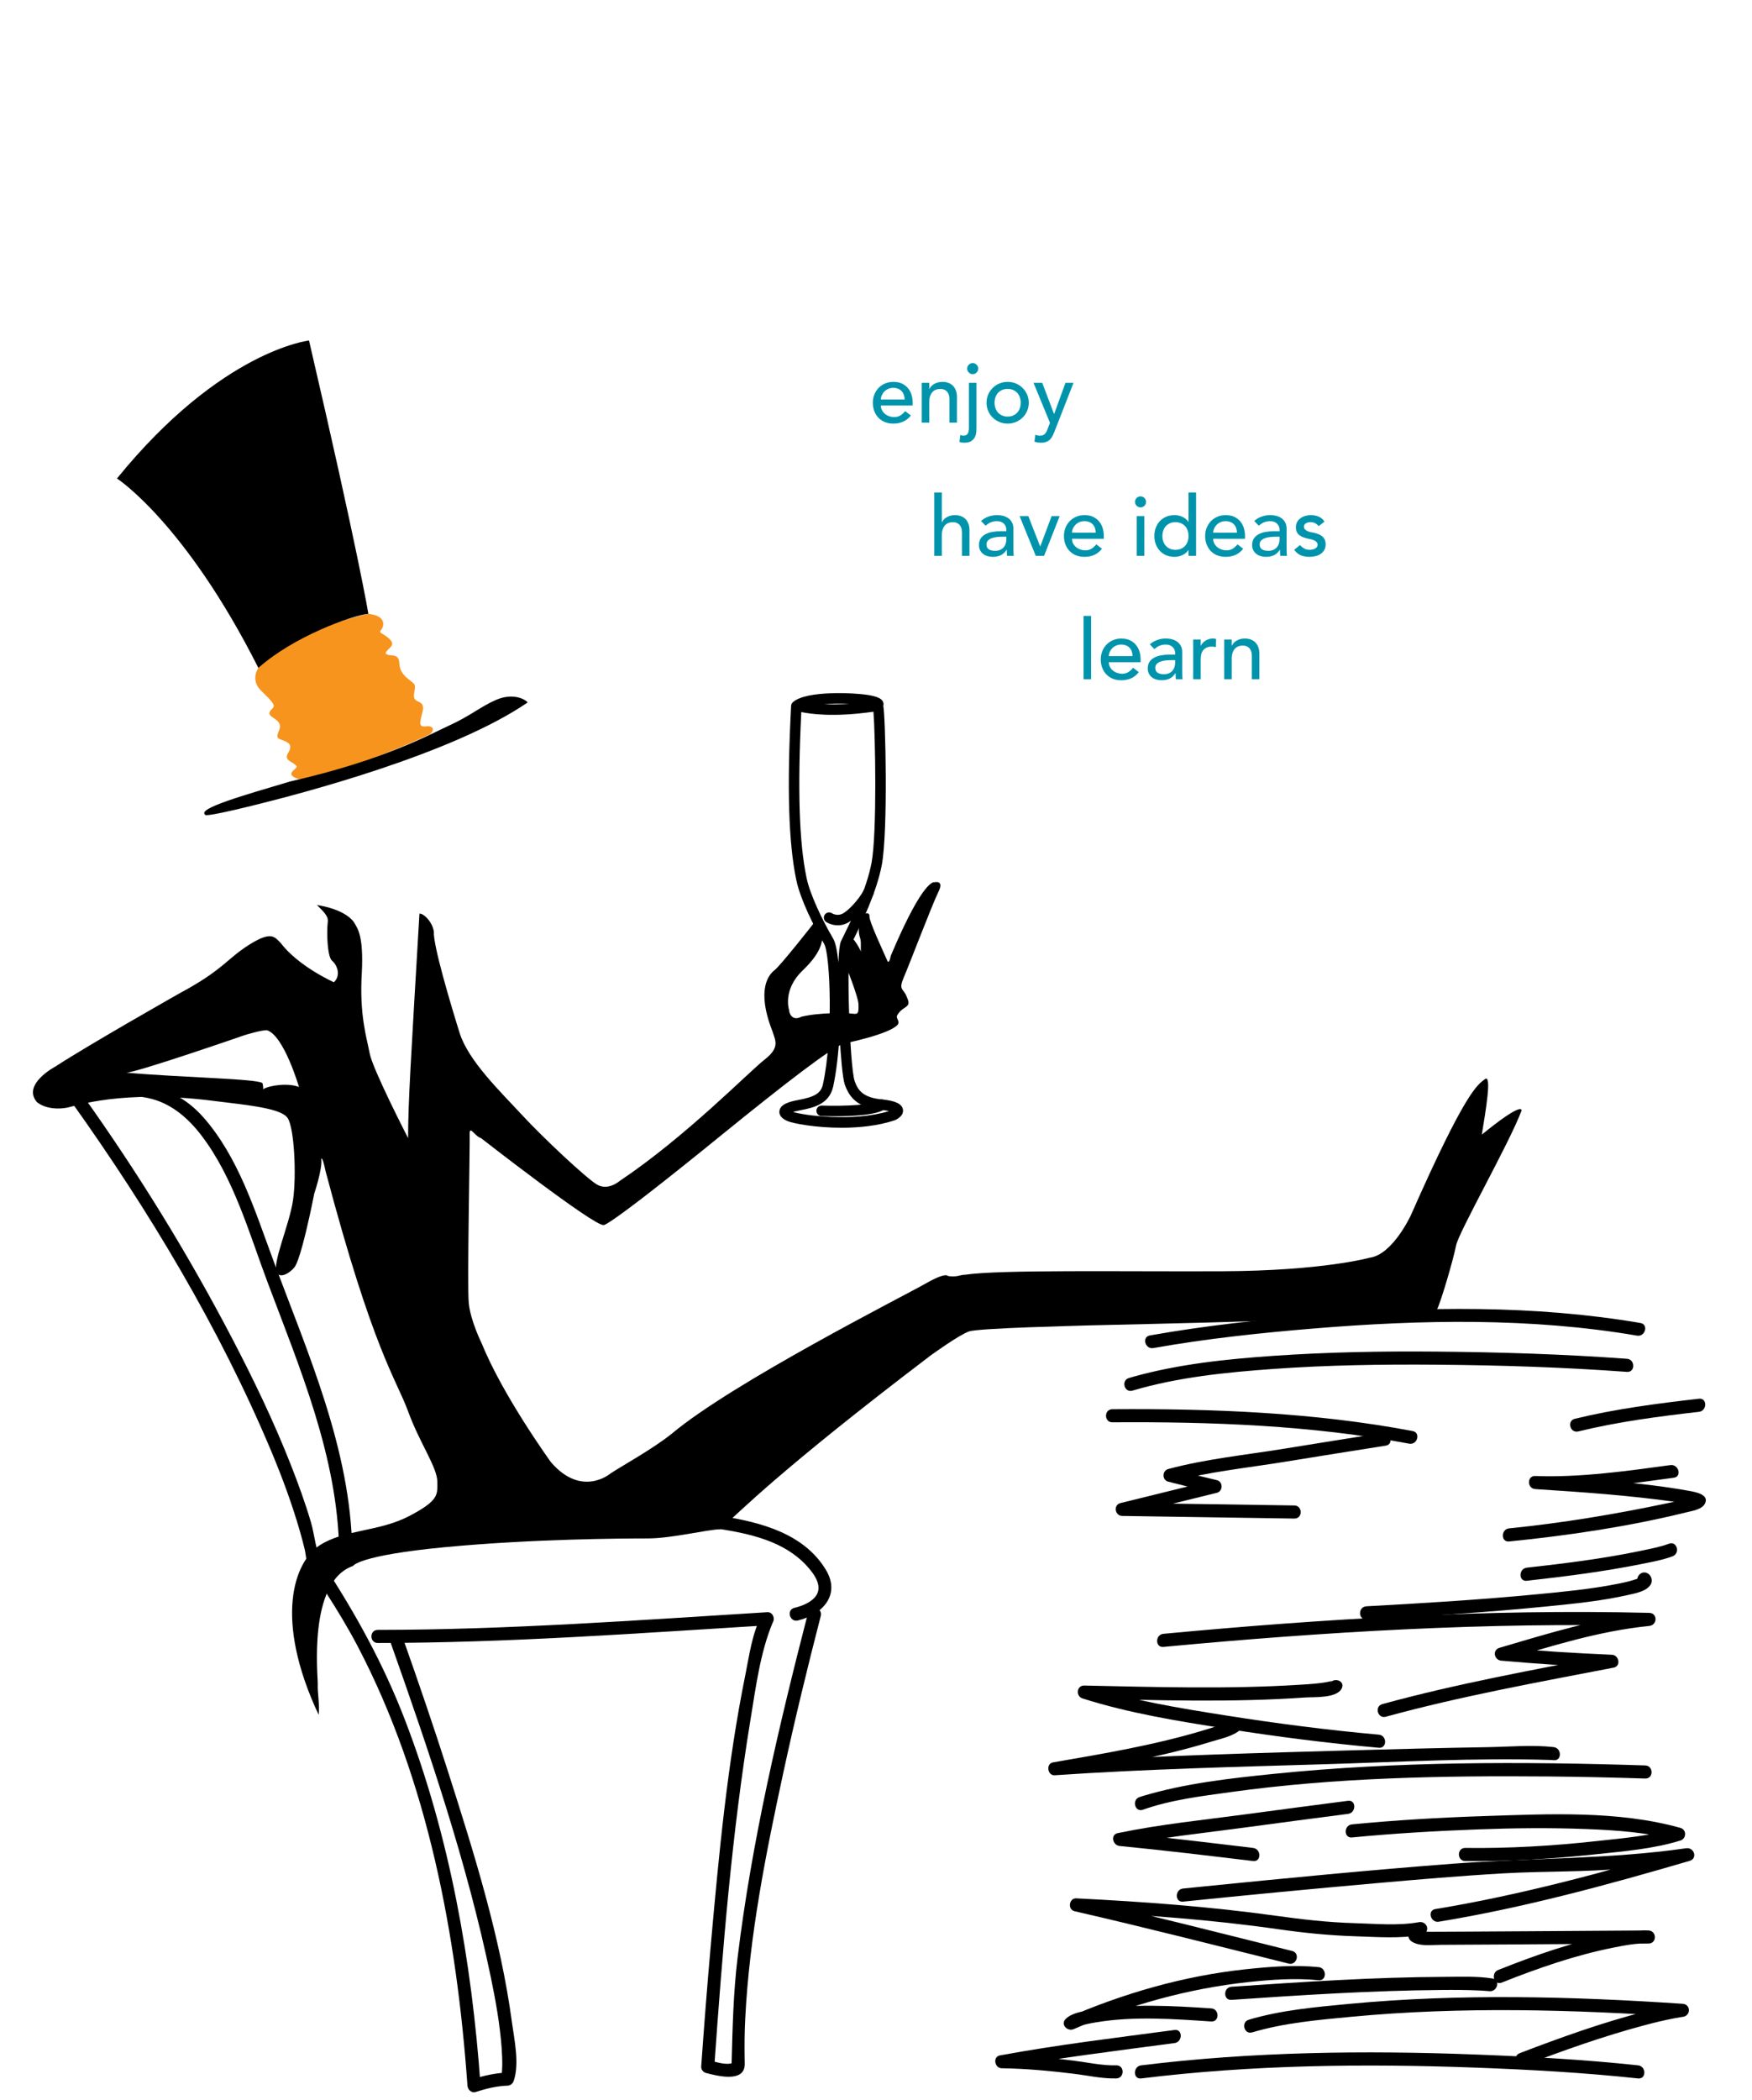 <?xml version="1.0" encoding="utf-8"?>
<!-- Generator: Adobe Illustrator 16.0.0, SVG Export Plug-In . SVG Version: 6.00 Build 0)  -->
<!DOCTYPE svg PUBLIC "-//W3C//DTD SVG 1.1//EN" "http://www.w3.org/Graphics/SVG/1.1/DTD/svg11.dtd">
<svg version="1.1" id="Ebene_1" xmlns="http://www.w3.org/2000/svg" xmlns:xlink="http://www.w3.org/1999/xlink" x="0px" y="0px"
	 width="669px" height="801.842px" viewBox="0 0 669 801.842" enable-background="new 0 0 669 801.842" xml:space="preserve">
<g id="Ebene_6">
	<path fill="#F7941E" d="M164.167,280.333C137,293,117.333,297.167,117.333,297.167s-2.833,0.667-4.038,0
		c-2.372-0.833-2.628-2-0.962-3.333s0.833-1.333,0-2.167s-4-1.5-2.333-4.167s0.667-3.833-1.5-4.667s-3.333-0.833-2-3.833
		s-0.833-4-2.667-5.333s-0.667-2.333,0.333-3.333s0.167-2.167-4.333-6.5S98.667,255,98.667,255s13.333-14.333,42-20.667
		c4.333,0.5,5.833,2.167,5.667,4.167s-1.667,2.333-1,3s6.167,3.167,3.833,5.5s-2.333,2.5-1,3s4.203-0.556,4.333,3.333
		c0.167,5,5.333,6.667,5.833,8.167s-0.833,3.833,0,5.333s4.088,0.736,3,5c-1.11,4.35-1.668,5.884,1.667,5.446
		C164.788,277.044,166.5,278.279,164.167,280.333z"/>
</g>
<g id="Ebene_7">
	<path d="M78.333,311c0,0-2,1.5,17.667-3.333s76.833-19.833,105.5-39.5c-1.5-1.667-6.167-3.5-12-1s-10,6.167-17.667,9.667
		s-25,13.333-61,21.5C93.5,303.5,75.167,308.667,78.333,311z"/>
	<path d="M140.667,234.333c0,0-3.833-23.333-22.667-104.333c0,0-33.5,3.667-73.333,52.667c0,0,26,16.833,54,72.333
		C111.833,243.167,134.167,235,140.667,234.333z"/>
	<path d="M565.833,433.167c1.334-8.333,4-23.333,1.167-21.167s-7.333,4.5-28.25,51.921c0,0-6.917,15.08-15.75,16.246
		c0,0-17.832,5.001-56.166,5.167s-85.168-0.667-98.334,1.333c-2,0-2.834,1-6.5,0.5c0,0-0.667-1.667-8.5,2.833
		s-73.833,37.833-97.167,57.5c-7.333,5.834-19.167,12.333-23.167,15c0,0-11,9.5-22.833-4.333c0,0-18.333-25.334-26.333-45.167
		c0,0-4.333-8.667-5-15.5s0.5-60,0.333-65c0.167-2.667,2,1.333,4.333,2c0,0,43.609,34.015,46.833,33.167c0,0,0.167,2.166,45.833-35
		c22.167-18,41.892-33.355,46.167-34.333c0,0,16.667-3.333,20.167-7c1.167-1.333-0.501-2.333-0.167-3.5c0,0,0.668-1.667,2.834-3
		s1.832-2.167,0.666-4.833s-3-2-0.833-7s10.832-27.833,13.166-32.5s-1.5-3.667-1.5-3.667s-4-2-16.666,28
		c-0.334,1.333-0.5,2.5-1.167,2.333c-1.833-4.167-7.167-15.5-7-17.333s-2.167-1.167-2.833-0.167s-2,5-0.667,8.667
		c0.479,2.024,0.002,3.924,0.305,5.044c-0.556-1.241-2.298-4.746-5.138-7.044c-1.333,0.333-3.833,4.167-2.167,8.5
		s6.333,15.833,6.333,18.833s0,3.666-2.333,3.333s-12.667-0.5-19.5,1.167c-3.5,1.833-4.667-1.333-4.667-2.5
		c0,0-2.667-7.667,5.167-15.167s7.667-11.833,7.5-14.833s-2.333-4.667-2.833-3.833s-13.333,17-15.333,18.5s-7.333,7-0.833,23.5
		c1,3.333,3,6-3,10.667s-30.167,29.5-55.333,46.333c0,0-4.5,4-8.833,1.333s-20.667-18-28.667-26.667S178.833,405,175.5,394.333
		s-10.167-33.5-9.833-38.667c-0.667-4.167-4.333-7.167-5.5-6.833c-3.333,56.667-4.333,72.167-4.333,85.667
		c0,0-13.5-26.167-14.667-32.333s-4-14.667-3-31c0.667-13.5-1.5-16.5-2.667-18.5c0,0-2.167-5.167-14.5-7.167
		c2.128,2.176,4.417,4.058,4.167,6.333c-0.5,4.556-0.167,13.5,1.667,15s3.5,5.5,0.667,8.167c0,0-13.5-6-20.333-15
		c-2.333-2.333-3.5-4.667-12,0.667s-10,9.667-26.5,18.5c0,0-34.167,19.333-47.5,28c0,0-13,6.834-7,13.667
		c3.5,2.667,8.5,2.667,11.667,2s20.833-6.834,54.667-2.667c15.167,1.833,26.833,3,29.333,6.667s3.452,21.667,2.059,31.333
		s-8.393,24.834-6.059,28c2,2.333,6.5-1.666,7-3c0,0,2.333-3.167,7.167-27.5c0,0,3.167-9.333,2.667-13.167
		c0,0,0.333-1.667,1.667,4.667c18.167,68.667,27,79.334,31.5,91.667s11.169,21.332,11.167,26.999c-0.002,4.836,0.667,7-10.833,13
		S131.5,583.834,122,590s-17.667,27.666-0.333,64.666c0.5-3.333-0.5-8.834-0.333-11.5s-4-39.333,13.5-45.333
		c0,0,1.833-4.001,35.167-7.167s68.167-3.333,77.333-3.333s22.333-3.334,27.667-3.5c7.333-6.5,22.667-22.5,80.333-66.333
		c0,0,10.833-7.871,14.667-9.186c3.834-1.315,41.833-2.148,46-2.314s130.999-2.501,132.666-5.917S555,480.667,556,475.5
		s20.333-39,25-51.5C581,424,581.999,420,565.833,433.167z M100.5,415.834c0-1.999-0.333-2.334-0.333-2.334
		c-1.667-1.667-31.833-2.167-52-4c3.5,0.167,45.333-14.333,45.333-14.333s6.553-2.026,8.5-1.833
		C108.5,395.5,114.167,415,114.167,415C110.167,413.333,102.833,414.333,100.5,415.834z"/>
</g>
<g id="Ebene_8">
	<g>
		<path d="M321.354,430.549c-9.941,0-18.462-1.626-20.631-2.54c-2.787-1.174-3.229-2.725-3.109-3.819
			c0.283-2.62,3.795-3.613,7.189-4.239c6.362-1.172,8.649-2.606,9.414-5.902c4.001-18.091,2.829-49.753,0.481-53.69
			c-3.946-6.666-9.095-17.047-10.632-24.385c-2.972-14.178-3.601-35.306-1.98-66.493c0.027-0.525,0.26-1.019,0.649-1.374
			c5.113-4.671,24.043-3.541,28.418-2.831c3.771,0.612,6.271,1.468,6.222,3.655c-0.005,0.212-0.033,0.408-0.083,0.589
			c0.824,4.059,1.853,47.849-0.578,60.686c-2.008,10.61-7.884,22.526-10.708,28.253c-0.542,1.1-0.982,1.991-1.273,2.625
			c-1.602,3.961-0.324,45.419,1.593,51.571c1.171,3.312,2.882,6.406,10.604,7.103c4.954,0.474,7.444,1.668,7.845,3.767
			c0.302,1.574-0.655,2.939-2.845,4.059c-0.091,0.046-0.185,0.085-0.28,0.117C335.222,429.829,327.972,430.549,321.354,430.549z
			 M302.841,424.523c4.388,1.354,22.822,3.867,36.626-0.328c-0.702-0.168-1.652-0.334-2.906-0.454
			c-9.586-0.863-12.407-5.232-14.028-9.826c-0.777-2.492-1.492-10.292-1.956-19.262c-0.399,7.389-1.2,14.604-2.455,20.277
			c-1.484,6.395-7.033,7.928-12.59,8.95C304.329,424.104,303.462,424.327,302.841,424.523z M305.972,271.843
			c-1.461,29.649-0.816,49.804,2.011,63.309c1.346,6.42,6.069,16.259,10.155,23.162c0.868,1.456,1.55,4.721,2.018,9.073
			c0.151-3.98,0.456-6.905,0.942-7.971c0.301-0.658,0.758-1.584,1.321-2.727c2.746-5.568,8.458-17.154,10.365-27.228
			c2.179-11.516,1.419-49.445,0.748-57.742c-0.29,0.042-0.563,0.073-0.807,0.101C318.165,273.845,309.366,272.573,305.972,271.843z
			 M314.699,268.83c2.643,0.116,5.861,0.109,9.667-0.153C321.284,268.553,317.831,268.59,314.699,268.83z"/>
	</g>
	<g>
		<path d="M319.92,353.262c-2.533,0-4.353-1.201-4.455-1.27c-0.916-0.617-1.158-1.86-0.54-2.776c0.614-0.91,1.847-1.154,2.759-0.551
			c0.104,0.065,1.75,1.072,3.676,0.324c2.313-0.901,6.787-5.766,8.545-9.296c0.492-0.988,1.693-1.391,2.682-0.899
			c0.988,0.493,1.393,1.693,0.898,2.682c-2.024,4.065-7.128,9.861-10.678,11.241C321.787,353.113,320.811,353.262,319.92,353.262z"
			/>
	</g>
	<g>
		<path d="M318.832,426.169c-2.154,0-3.984-0.047-5.15-0.086c-1.104-0.038-1.968-0.963-1.931-2.067
			c0.037-1.104,0.935-1.953,2.067-1.931c9.006,0.306,19.835-0.313,21.63-1.853c0.838-0.721,2.101-0.623,2.818,0.217
			c0.721,0.839,0.622,2.102-0.217,2.82C335.186,425.725,325.468,426.169,318.832,426.169z"/>
	</g>
</g>
<g id="Sessel">
	<g>
		<path d="M134.5,592c-0.608-38.706-16.894-75.151-30.103-110.735c-6.959-18.747-13.311-39.512-26.808-54.771
			c-12.862-14.542-31.324-15.271-48.753-9.404c-1.409,0.474-2.484,2.284-1.494,3.672c29.576,41.458,56.417,86.106,76.174,133.123
			c4.266,10.152,8.082,20.51,11.117,31.101c0.644,2.245,1.224,4.509,1.776,6.777c0.417,1.72,0.452,4.524,1.433,5.999
			c2.232,3.354,4.411,6.745,6.581,10.142c4.318,6.757,8.478,13.571,12.197,20.681c26.817,51.223,37.815,110.541,41.88,167.668
			c0.11,1.542,1.525,2.946,3.165,2.411c3.906-1.276,7.97-2.263,12.085-2.411c1.172-0.043,2.035-0.743,2.411-1.835
			c2.264-6.573,0.211-15.75-0.669-22.294c-4.389-32.633-14.493-64.701-24.471-95.954c-5.414-16.957-11.176-33.802-17.11-50.582
			c-1.067-3.019-5.899-1.718-4.821,1.33c14.797,41.828,29.253,84.289,38.299,127.806c1.857,8.937,3.479,17.973,4.16,27.082
			c0.175,2.342,0.271,4.691,0.226,7.039c-0.016,0.721-0.051,1.439-0.104,2.157c-0.073,0.958-0.103,1.03-0.099,1
			c-0.057,0.361-0.111,0.739-0.231,1.086c0.805-0.611,1.607-1.224,2.411-1.835c-4.562,0.166-9.082,1.174-13.415,2.589
			c1.055,0.804,2.11,1.607,3.165,2.411c-3.375-47.449-11.722-95-28.834-139.533c-8.203-21.349-18.909-40.764-31.412-59.818
			c-2.721-4.147-3.06-10.746-4.475-15.569c-2.212-7.54-4.909-14.937-7.785-22.244c-6.488-16.489-14.202-32.489-22.397-48.188
			c-16.769-32.123-35.895-63.157-56.938-92.654c-0.498,1.224-0.996,2.447-1.494,3.672c9.053-3.047,18.579-4.854,27.977-2.325
			c7.793,2.099,14.05,7.689,18.833,13.982c12.285,16.156,18.108,37.106,25.147,55.852C114.46,522.271,128.938,556.248,129.5,592
			C129.551,595.221,134.551,595.227,134.5,592L134.5,592z"/>
	</g>
	<g>
		<path d="M144.25,627.25c49.57-0.018,99.311-3.702,148.75-6.75c-0.72-1.254-1.439-2.508-2.159-3.762
			c-3.63,6.648-4.746,15.365-6.222,22.636c-6.866,33.813-10.106,68.458-13.165,102.779c-1.392,15.603-2.597,31.222-3.705,46.847
			c-0.077,1.084,0.817,2.15,1.835,2.411c3.622,0.927,13.104,3.536,14.602-1.833c0.272-0.979,0.182-2.108,0.163-3.11
			c-0.092-5.209-0.051-10.403,0.207-15.607c1.575-31.785,7.912-63.412,14.625-94.437c4.313-19.936,9.142-39.759,14.23-59.509
			c0.805-3.125-4.017-4.45-4.821-1.33c-11.181,43.39-21.548,87.326-26.949,131.867c-1.65,13.621-1.922,27.021-2.285,40.679
			c-0.025,1.008-0.095-0.352,0.425-0.554c-2.456,0.96-6.402-0.357-8.864-0.988c0.612,0.804,1.224,1.607,1.835,2.411
			c3.147-44.396,6.665-88.997,13.897-132.949c1.983-12.056,3.656-25.175,8.392-36.567c-0.398,0.958-0.024,0.044,0.12-0.222
			c0.854-1.567-0.191-3.883-2.159-3.762c-49.438,3.048-99.18,6.732-148.75,6.75C141.026,622.251,141.025,627.251,144.25,627.25
			L144.25,627.25z"/>
	</g>
	<g>
		<path d="M304.665,618.661c9.421-2.258,16.409-9.812,10.728-19.285c-8.291-13.827-24.823-18.223-39.728-20.537
			c-3.153-0.489-4.508,4.328-1.329,4.822c12.037,1.869,24.96,4.699,33.572,13.979c3.173,3.418,6.95,8.57,2.843,12.602
			c-1.906,1.87-4.853,2.982-7.416,3.598C300.201,614.591,301.53,619.412,304.665,618.661L304.665,618.661z"/>
	</g>
</g>
<g id="Ebene_4">
	<g>
		<path d="M440.415,514.661c20.276-3.604,40.866-5.791,61.377-7.481c40.873-3.369,82.737-4.186,123.293,2.731
			c3.153,0.537,4.503-4.28,1.33-4.822c-40.612-6.926-82.324-6.25-123.267-3.019c-21.404,1.688-42.909,4.013-64.063,7.769
			C435.914,510.402,437.263,515.221,440.415,514.661L440.415,514.661z"/>
	</g>
	<g>
		<path d="M621.25,518.75c-24.232-1.773-48.577-2.53-72.868-2.745c-20.729-0.183-41.479,0.19-62.165,1.625
			c-17.897,1.242-36.083,3.128-53.415,7.96c-0.573,0.162-1.146,0.328-1.717,0.499c-3.085,0.911-1.771,5.737,1.33,4.822
			c17.42-5.144,35.749-6.986,53.802-8.281c20.681-1.48,41.44-1.786,62.165-1.625c24.289,0.188,48.638,0.972,72.868,2.745
			C624.469,523.985,624.445,518.982,621.25,518.75L621.25,518.75z"/>
	</g>
	<g>
		<path d="M424.75,543c37.657-0.259,76.289,1.143,113.335,8.161c3.151,0.597,4.495-4.222,1.33-4.822
			c-37.499-7.104-76.55-8.601-114.665-8.339C421.527,538.021,421.523,543.021,424.75,543L424.75,543z"/>
	</g>
	<g>
		<path d="M527.835,547.089c-12.504,1.962-25.002,3.963-37.495,5.994c-14.632,2.38-29.914,3.902-44.255,7.756
			c-2.369,0.638-2.409,4.206,0,4.822c5.737,1.467,11.486,2.891,17.25,4.25c0-1.607,0-3.215,0-4.822
			c-11.833,2.917-23.666,5.834-35.5,8.75c-2.788,0.688-2.12,4.869,0.665,4.911c21.917,0.333,43.833,0.667,65.75,1
			c3.227,0.049,3.221-4.951,0-5c-21.917-0.333-43.833-0.667-65.75-1c0.222,1.637,0.443,3.273,0.665,4.911
			c11.833-2.917,23.666-5.834,35.5-8.75c2.376-0.586,2.406-4.254,0-4.822c-5.765-1.358-11.513-2.782-17.25-4.25
			c0,1.607,0,3.215,0,4.822c14.008-3.765,28.929-5.259,43.22-7.588c12.837-2.093,25.683-4.146,38.53-6.162
			C532.343,551.412,530.988,546.595,527.835,547.089L527.835,547.089z"/>
	</g>
	<g>
		<path d="M648.75,534c-15.86,1.808-31.895,3.878-47.415,7.665c-3.131,0.765-1.803,5.586,1.33,4.822
			c15.089-3.685,30.665-5.73,46.085-7.487C651.915,538.64,651.95,533.635,648.75,534L648.75,534z"/>
	</g>
	<g>
		<path d="M637.835,559.339c-15.772,2.153-34.709,4.84-51.585,4.161c-3.239-0.13-3.191,4.796,0,5
			c17.865,1.143,35.82,2.391,53.556,4.896c2.128,0.301,4.257,0.639,6.354,1.112c2.682,0.609,1.623-3.571,0.383-3.102
			c-3.137,1.194-6.56,1.793-9.831,2.481c-19.86,4.193-40.254,7.586-60.46,9.608c-3.177,0.317-3.208,5.321,0,5
			c22.527-2.256,45.674-5.685,67.658-11.115c2.081-0.515,5.788-1.053,7-3.123c2.21-3.771-3.895-4.711-6.1-5.107
			c-19.217-3.468-39.108-4.409-58.561-5.652c0,1.667,0,3.333,0,5c17.562,0.707,35.539-1.968,52.915-4.339
			C642.348,563.727,640.987,558.909,637.835,559.339L637.835,559.339z"/>
	</g>
	<g>
		<path d="M637.335,589.339c-3.521,1.304-7.332,2-10.992,2.767c-14.293,2.985-28.844,4.776-43.343,6.396
			c-3.167,0.354-3.202,5.356,0,5c14.689-1.64,29.4-3.494,43.898-6.416c3.914-0.788,8.005-1.531,11.767-2.923
			C641.661,593.052,640.366,588.218,637.335,589.339L637.335,589.339z"/>
	</g>
	<g>
		<path d="M626.488,604.908c-0.61-0.294-0.907-2.161-0.42-2.612c0.549-0.507-0.016-0.003-0.45,0.222
			c-0.653,0.334-0.261,0.157-1.356,0.525c-2.242,0.754-4.581,1.233-6.896,1.688c-10.101,1.983-20.409,2.97-30.644,3.949
			c-21.609,2.072-43.298,3.388-64.973,4.569c-3.206,0.175-3.225,5.176,0,5c23.062-1.26,46.135-2.675,69.12-4.976
			c10.312-1.032,20.778-2.062,30.901-4.371c2.724-0.622,6.865-1.318,8.513-3.912c0.935-1.477,0.302-3.645-1.272-4.399
			C626.121,599.199,623.584,603.511,626.488,604.908L626.488,604.908z"/>
	</g>
	<g>
		<path d="M444.25,628.75c61.502-5.777,123.727-9.498,185.5-8c0-1.667,0-3.333,0-5c-19.752,1.979-38.229,7.771-57.165,13.339
			c-2.831,0.833-2.069,4.664,0.665,4.911c14.059,1.271,28.163,2.139,42.266,2.75c-0.222-1.637-0.441-3.273-0.664-4.911
			c-29.064,5.609-58.455,10.915-87.017,18.75c-3.104,0.854-1.785,5.677,1.33,4.822c28.562-7.836,57.949-13.142,87.016-18.75
			c2.882-0.558,2.039-4.794-0.665-4.911c-14.103-0.611-28.207-1.479-42.266-2.75c0.222,1.637,0.443,3.273,0.665,4.911
			c18.488-5.438,36.546-11.229,55.835-13.161c3.152-0.314,3.281-4.921,0-5c-61.773-1.498-123.998,2.223-185.5,8
			C441.068,624.049,441.039,629.052,444.25,628.75L444.25,628.75z"/>
	</g>
	<g>
		<path d="M507.589,643.085c0.711-1.75,2.029-1.531-0.329-1.034c-3.365,0.71-7.096,0.903-10.881,1.145
			c-27.37,1.728-54.989,0.878-82.379,0.307c-2.902-0.061-3.297,4.071-0.665,4.911c17.769,5.665,36.458,8.659,54.837,11.554
			c19.35,3.048,38.816,5.548,58.328,7.285c3.213,0.286,3.186-4.717,0-5c-19.57-1.743-39.077-4.284-58.483-7.341
			c-17.885-2.816-36.063-5.81-53.352-11.32c-0.222,1.64-0.443,3.274-0.665,4.911c28.062,0.585,56.404,1.527,84.439-0.443
			c3.224-0.228,12.323,0.414,13.972-3.642C513.624,641.426,508.785,640.139,507.589,643.085L507.589,643.085z"/>
	</g>
	<g>
		<path d="M470.452,656.482c0.562-0.599-0.719,0.412-1.443,0.764c-2.623,1.273-5.804,2.242-8.771,3.146
			c-18.93,5.768-38.692,9.089-58.151,12.447c-2.781,0.48-2.131,5.104,0.665,4.911c34.376-2.336,68.883-3.195,103.316-4.219
			c28.389-0.844,57.033-2.482,85.438-1.635c0.581,0.018,1.165,0.036,1.743,0.104c3.201,0.362,3.166-4.643,0-5
			c-8.2-0.93-16.878-0.112-25.102,0.021c-17.152,0.281-34.306,0.723-51.452,1.201c-35.934,1.008-71.897,2.021-107.784,4.135
			c-2.055,0.121-4.108,0.253-6.162,0.393c0.222,1.637,0.443,3.273,0.665,4.911c19.854-3.429,40.009-6.834,59.298-12.8
			c3.368-1.042,8.697-2.108,11.274-4.844C476.196,657.674,472.667,654.131,470.452,656.482L470.452,656.482z"/>
	</g>
	<g>
		<path d="M436.415,690.911c10.634-3.787,22.452-5.195,33.552-6.738c40.012-5.562,80.762-6.298,121.09-5.958
			c12.396,0.104,24.785,0.391,37.174,0.785c3.227,0.104,3.217-4.896,0-5c-47.242-1.507-94.793-1.578-141.867,3.223
			c-16.615,1.694-33.767,3.6-49.835,8.407c-0.482,0.146-0.968,0.29-1.441,0.459C432.07,687.163,433.369,691.995,436.415,690.911
			L436.415,690.911z"/>
	</g>
	<g>
		<path d="M514.75,687.5c-12.909,1.662-25.812,3.37-38.711,5.107c-16.362,2.203-33.029,3.852-49.204,7.229
			c-2.954,0.618-1.959,4.654,0.665,4.911c17.023,1.663,34.016,3.718,51,5.75c3.197,0.383,3.16-4.622,0-5
			c-16.984-2.032-33.977-4.087-51-5.75c0.222,1.637,0.443,3.271,0.665,4.911c15.475-3.234,31.412-4.825,47.065-6.943
			c13.168-1.78,26.341-3.521,39.52-5.218C517.902,692.094,517.941,687.089,514.75,687.5L514.75,687.5z"/>
	</g>
	<g>
		<path d="M516.25,701.5c16.008-1.551,32.094-2.485,48.162-3.083c13.744-0.511,27.512-0.665,41.257-0.131
			c11.586,0.45,23.454,1.229,34.666,4.375c0-1.607,0-3.215,0-4.822c-9.959,3.104-20.869,3.972-31.179,5.099
			c-16.478,1.803-33.081,2.768-49.656,2.562c-3.227-0.039-3.222,4.961,0,5c16.586,0.203,33.167-0.814,49.656-2.562
			c10.731-1.138,22.146-2.049,32.509-5.274c2.336-0.729,2.434-4.14,0-4.822c-23.812-6.68-50.438-5.301-74.884-4.505
			c-16.857,0.55-33.741,1.54-50.531,3.166C513.07,696.808,513.041,701.811,516.25,701.5L516.25,701.5z"/>
	</g>
	<g>
		<path d="M451.75,726c24.51-2.513,49.038-4.857,73.58-7.027c16.221-1.434,32.454-2.83,48.712-3.764
			c15.616-0.896,31.173-0.435,46.783-1.895c8.131-0.763,16.256-1.704,24.34-2.87c-0.443-1.607-0.887-3.216-1.33-4.822
			c-31.433,9.202-63.409,17.899-95.75,23.217c-3.176,0.522-1.823,5.34,1.33,4.822c32.34-5.316,64.315-14.015,95.75-23.217
			c3.179-0.934,1.774-5.271-1.33-4.822c-29.634,4.276-59.396,3.643-89.173,5.911c-31.695,2.415-63.345,5.493-94.973,8.664
			c-2.646,0.266-5.293,0.531-7.939,0.803C448.575,721.325,448.543,726.329,451.75,726L451.75,726z"/>
	</g>
	<g>
		<path d="M493.415,744.839c-27.218-6.776-54.411-13.729-81.75-20c-0.222,1.638-0.443,3.274-0.665,4.911
			c25.622,1.276,51.419,3.105,76.827,6.742c9.832,1.406,19.534,2.41,29.479,2.725c8.399,0.266,17.534,0.979,25.859-0.556
			c-0.812-1.396-1.622-2.786-2.433-4.179c-1.59,1.705-4.787,4.994-1.375,6.933c3.062,1.737,7.298,1.089,10.737,1.075
			c9.433-0.036,18.861-0.101,28.292-0.157c17.037-0.104,34.074-0.217,51.111-0.333c3.243-0.021,3.199-4.827,0-5
			c-4.506-0.244-9.221,0.703-13.619,1.51c-15.035,2.759-29.631,7.955-43.796,13.579c-2.959,1.176-1.67,6.013,1.33,4.822
			c13.938-5.534,28.207-10.507,42.947-13.418c4.23-0.836,8.789-1.729,13.138-1.493c0-1.667,0-3.333,0-5
			c-13.877,0.095-27.753,0.186-41.63,0.273c-9.729,0.062-19.457,0.12-29.187,0.176c-3.186,0.017-6.369,0.033-9.557,0.045
			c-0.834,0.003-1.669,0.006-2.504,0.006c-1.034,0.006-2.066-0.024-3.098-0.09c-1.716-0.628-1.968,0.081-0.756,2.126
			c0.461-0.535,1.014-1,1.494-1.521c1.786-1.918-0.009-4.625-2.433-4.179c-7.842,1.446-16.617,0.598-24.529,0.378
			c-10.167-0.283-20.067-1.425-30.119-2.824c-25.217-3.511-50.771-5.376-76.187-6.643c-2.821-0.143-3.407,4.281-0.665,4.911
			c27.34,6.269,54.533,13.223,81.75,20C495.215,750.439,496.542,745.618,493.415,744.839L493.415,744.839z"/>
	</g>
	<g>
		<path d="M569.915,755.339c-5.943-0.938-12.196-0.649-18.179-0.624c-27.185,0.118-54.381,1.928-81.486,3.785
			c-3.198,0.219-3.22,5.221,0,5c26.661-1.827,53.391-3.544,80.123-3.776c4.914-0.043,9.835-0.027,14.744,0.205
			c1.054,0.05,2.105,0.115,3.156,0.211c0.551,0.052,1.222,0.165,0.312,0.021C571.738,760.659,573.093,755.842,569.915,755.339
			L569.915,755.339z"/>
	</g>
	<g>
		<path d="M503.5,751c-9.279-0.92-18.862-0.151-28.091,0.846c-23.472,2.537-46.299,9.115-67.921,18.496
			c1.01,1.311,2.02,2.617,3.027,3.926c-0.778,0.754,0.908-0.426,0.887-0.416c2.277-0.923,4.754-1.382,7.169-1.782
			c14.348-2.396,29.519-1.279,43.929-0.317c3.221,0.215,3.199-4.786,0-5c-14.974-0.999-30.357-1.841-45.259,0.495
			c-3.179,0.499-7.785,1.1-10.259,3.485c-2.199,2.121,0.58,4.988,3.027,3.928c21.165-9.184,43.615-15.458,66.574-17.939
			c8.831-0.954,18.037-1.599,26.914-0.719C506.708,756.318,506.678,751.314,503.5,751L503.5,751z"/>
	</g>
	<g>
		<path d="M478.165,775.911c12.134-3.633,25.31-4.769,37.842-5.953c41.989-3.971,84.479-2.761,126.493,0.042c0-1.667,0-3.333,0-5
			c-4.729,0.496-9.419,1.712-14.014,2.881c-16.387,4.17-32.377,9.923-48.151,15.958c-2.979,1.142-1.687,5.979,1.33,4.822
			c15.263-5.841,30.707-11.327,46.51-15.532c3.706-0.984,7.44-1.879,11.207-2.604c0.916-0.179,1.836-0.336,2.759-0.479
			c0.79-0.12-0.391,0.03,0.359-0.048c3.176-0.333,3.261-4.782,0-5c-42.331-2.823-85.08-3.958-127.379,0.042
			c-12.668,1.198-26.021,2.376-38.286,6.047C473.755,772.012,475.067,776.838,478.165,775.911L478.165,775.911z"/>
	</g>
	<g>
		<path d="M625.5,788.5c-20.542-2.212-41.238-3.333-61.875-4.125c-42.604-1.635-85.52-1.096-127.875,4.125
			c-3.157,0.389-3.195,5.395,0,5c42.37-5.223,85.258-5.706,127.875-4.125c20.636,0.766,41.336,1.913,61.875,4.125
			C628.704,793.845,628.671,788.842,625.5,788.5L625.5,788.5z"/>
	</g>
	<g>
		<path d="M448.5,775c-22.232,2.961-44.604,5.637-66.665,9.7c-2.848,0.523-2.074,4.874,0.665,4.911
			c9.178,0.124,18.3,0.983,27.406,2.09c5.348,0.648,10.937,1.936,16.344,1.799c3.219-0.081,3.227-5.081,0-5
			c-5.403,0.137-11.002-1.136-16.344-1.799c-9.102-1.129-18.233-1.966-27.406-2.09c0.222,1.637,0.443,3.271,0.665,4.91
			c21.623-3.982,43.545-6.619,65.335-9.521C451.646,779.581,451.688,774.575,448.5,775L448.5,775z"/>
	</g>
</g>
<g id="Ebene_10">
	<g>
		<path fill="#0094AC" d="M336.352,154.812c0,0.661,0.146,1.264,0.436,1.808c0.287,0.544,0.666,1.008,1.135,1.392
			c0.469,0.384,1.016,0.683,1.633,0.896c0.619,0.214,1.26,0.32,1.92,0.32c0.896,0,1.676-0.208,2.338-0.624
			c0.658-0.416,1.27-0.965,1.822-1.648l2.178,1.664c-1.602,2.07-3.842,3.104-6.723,3.104c-1.193,0-2.275-0.203-3.248-0.608
			c-0.971-0.405-1.791-0.965-2.463-1.68s-1.188-1.557-1.553-2.528c-0.363-0.97-0.543-2.021-0.543-3.152
			c0-1.13,0.193-2.181,0.592-3.152c0.396-0.971,0.938-1.813,1.631-2.528c0.693-0.714,1.521-1.274,2.479-1.68
			c0.962-0.405,2.007-0.608,3.138-0.608c1.344,0,2.479,0.235,3.408,0.704c0.928,0.47,1.688,1.083,2.286,1.84s1.028,1.611,1.298,2.56
			c0.266,0.95,0.396,1.915,0.396,2.896v1.024H336.352z M345.441,152.507c-0.021-0.64-0.123-1.227-0.307-1.76
			c-0.182-0.533-0.453-0.997-0.814-1.392c-0.363-0.395-0.816-0.704-1.359-0.928c-0.545-0.224-1.18-0.336-1.904-0.336
			c-0.705,0-1.35,0.134-1.936,0.4c-0.588,0.267-1.084,0.614-1.488,1.04c-0.406,0.427-0.721,0.901-0.941,1.424
			c-0.227,0.523-0.34,1.04-0.34,1.552H345.441z"/>
		<path fill="#0094AC" d="M351.969,146.171h2.879v2.336h0.064c0.363-0.811,0.992-1.466,1.889-1.968
			c0.896-0.501,1.93-0.752,3.104-0.752c0.725,0,1.424,0.112,2.096,0.336s1.26,0.571,1.76,1.04c0.502,0.469,0.902,1.072,1.201,1.808
			c0.299,0.736,0.447,1.605,0.447,2.608v9.76h-2.879v-8.96c0-0.704-0.1-1.307-0.289-1.808c-0.191-0.501-0.447-0.906-0.77-1.216
			c-0.318-0.309-0.688-0.533-1.104-0.672s-0.851-0.208-1.297-0.208c-0.6,0-1.152,0.096-1.664,0.288
			c-0.513,0.192-0.959,0.496-1.345,0.912s-0.685,0.944-0.896,1.584c-0.212,0.64-0.32,1.397-0.32,2.272v7.808h-2.879L351.969,146.171
			L351.969,146.171z"/>
		<path fill="#0094AC" d="M372.865,146.171v17.344c0,0.384-0.027,0.891-0.08,1.52c-0.055,0.629-0.225,1.237-0.512,1.824
			c-0.289,0.586-0.748,1.093-1.377,1.52c-0.631,0.426-1.521,0.64-2.674,0.64c-0.318,0-0.635-0.021-0.941-0.064
			c-0.312-0.043-0.613-0.118-0.912-0.224l0.318-2.656c0.172,0.064,0.361,0.123,0.574,0.176c0.217,0.053,0.416,0.08,0.609,0.08
			c0.789,0,1.338-0.251,1.646-0.752c0.312-0.502,0.466-1.232,0.466-2.192v-17.216H372.865z M369.312,140.731
			c0-0.576,0.207-1.072,0.623-1.488s0.91-0.624,1.486-0.624s1.072,0.208,1.488,0.624s0.625,0.912,0.625,1.488
			c0,0.576-0.209,1.072-0.625,1.488s-0.912,0.624-1.488,0.624s-1.072-0.208-1.486-0.624
			C369.52,141.803,369.312,141.307,369.312,140.731z"/>
		<path fill="#0094AC" d="M376.705,153.755c0-1.109,0.207-2.144,0.623-3.104s0.986-1.803,1.713-2.528
			c0.725-0.725,1.578-1.296,2.559-1.712c0.982-0.416,2.037-0.624,3.168-0.624c1.133,0,2.188,0.208,3.168,0.624
			c0.982,0.416,1.838,0.987,2.562,1.712s1.297,1.568,1.713,2.528s0.623,1.995,0.623,3.104c0,1.109-0.207,2.149-0.623,3.12
			s-0.986,1.813-1.713,2.528c-0.725,0.715-1.578,1.28-2.562,1.696c-0.979,0.416-2.035,0.624-3.168,0.624
			c-1.131,0-2.186-0.208-3.168-0.624c-0.979-0.416-1.834-0.981-2.559-1.696c-0.727-0.714-1.297-1.557-1.713-2.528
			S376.705,154.865,376.705,153.755z M379.775,153.755c0,0.768,0.117,1.478,0.354,2.128c0.234,0.651,0.564,1.206,0.992,1.664
			c0.426,0.459,0.947,0.821,1.566,1.088c0.617,0.267,1.312,0.4,2.08,0.4c0.77,0,1.461-0.133,2.078-0.4
			c0.619-0.267,1.143-0.629,1.568-1.088c0.426-0.458,0.758-1.013,0.992-1.664c0.232-0.65,0.352-1.36,0.352-2.128
			c0-0.768-0.116-1.477-0.352-2.128c-0.234-0.65-0.566-1.205-0.992-1.664c-0.428-0.458-0.949-0.821-1.568-1.088
			c-0.617-0.267-1.311-0.4-2.078-0.4c-0.769,0-1.463,0.133-2.08,0.4c-0.619,0.267-1.143,0.629-1.566,1.088
			c-0.428,0.459-0.758,1.014-0.992,1.664C379.893,152.278,379.775,152.987,379.775,153.755z"/>
		<path fill="#0094AC" d="M394.656,146.171h3.328l4.488,11.84h0.064l4.309-11.84h3.072l-7.199,18.432
			c-0.256,0.661-0.521,1.264-0.797,1.808c-0.275,0.544-0.604,1.008-0.986,1.392c-0.385,0.384-0.846,0.683-1.389,0.896
			c-0.541,0.213-1.205,0.32-1.99,0.32c-0.426,0-0.855-0.027-1.291-0.08c-0.438-0.054-0.854-0.166-1.26-0.336l0.352-2.624
			c0.57,0.234,1.145,0.352,1.717,0.352c0.445,0,0.822-0.059,1.129-0.176c0.307-0.117,0.572-0.288,0.795-0.512
			s0.408-0.486,0.557-0.784c0.148-0.299,0.297-0.64,0.445-1.024l0.932-2.4L394.656,146.171z"/>
	</g>
	<g>
		<path fill="#0094AC" d="M356.757,188.022h2.88v11.36h0.064c0.361-0.811,0.992-1.466,1.888-1.968
			c0.896-0.501,1.931-0.752,3.104-0.752c0.725,0,1.424,0.112,2.096,0.336s1.258,0.571,1.76,1.04c0.502,0.469,0.901,1.072,1.2,1.808
			c0.298,0.736,0.448,1.605,0.448,2.608v9.76h-2.88v-8.96c0-0.704-0.097-1.307-0.288-1.808c-0.192-0.501-0.448-0.906-0.769-1.216
			c-0.319-0.309-0.688-0.533-1.104-0.672s-0.849-0.208-1.296-0.208c-0.598,0-1.152,0.096-1.664,0.288
			c-0.512,0.192-0.96,0.496-1.344,0.912c-0.385,0.416-0.684,0.944-0.896,1.584c-0.213,0.64-0.32,1.397-0.32,2.272v7.808h-2.88
			V188.022z"/>
		<path fill="#0094AC" d="M374.613,198.901c0.81-0.747,1.749-1.307,2.815-1.68c1.065-0.373,2.134-0.56,3.199-0.56
			c1.109,0,2.063,0.139,2.864,0.416c0.8,0.278,1.456,0.651,1.968,1.12c0.512,0.47,0.891,1.008,1.137,1.616
			c0.244,0.608,0.367,1.243,0.367,1.904v7.744c0,0.534,0.013,1.024,0.032,1.472c0.021,0.448,0.053,0.875,0.096,1.28h-2.56
			c-0.064-0.768-0.097-1.536-0.097-2.304h-0.063c-0.642,0.982-1.396,1.675-2.271,2.08c-0.875,0.405-1.889,0.608-3.041,0.608
			c-0.702,0-1.375-0.096-2.016-0.288c-0.64-0.192-1.199-0.48-1.68-0.864c-0.48-0.384-0.859-0.858-1.138-1.424
			c-0.275-0.565-0.416-1.221-0.416-1.968c0-0.98,0.221-1.802,0.656-2.464c0.438-0.661,1.034-1.2,1.793-1.616
			c0.756-0.416,1.643-0.714,2.655-0.896c1.013-0.181,2.097-0.272,3.248-0.272h2.112v-0.64c0-0.384-0.075-0.768-0.226-1.152
			c-0.148-0.384-0.373-0.729-0.672-1.04c-0.299-0.309-0.672-0.554-1.119-0.736c-0.448-0.181-0.98-0.272-1.601-0.272
			c-0.557,0-1.04,0.054-1.456,0.16c-0.416,0.107-0.795,0.24-1.136,0.4c-0.342,0.16-0.651,0.347-0.93,0.56
			c-0.275,0.213-0.543,0.416-0.8,0.608L374.613,198.901z M382.741,204.918c-0.683,0-1.382,0.038-2.097,0.112
			c-0.716,0.075-1.364,0.219-1.951,0.432c-0.588,0.213-1.067,0.512-1.44,0.896c-0.374,0.384-0.56,0.875-0.56,1.472
			c0,0.875,0.293,1.504,0.88,1.888c0.586,0.384,1.381,0.576,2.384,0.576c0.789,0,1.461-0.133,2.016-0.4
			c0.556-0.267,1.002-0.613,1.345-1.04s0.587-0.901,0.735-1.424c0.149-0.521,0.226-1.04,0.226-1.552v-0.96H382.741z"/>
		<path fill="#0094AC" d="M389.333,197.045h3.328l4.544,11.616l4.352-11.616h3.072l-5.952,15.168h-3.168L389.333,197.045z"/>
		<path fill="#0094AC" d="M409.333,205.686c0,0.661,0.144,1.264,0.433,1.808c0.287,0.544,0.666,1.008,1.137,1.392
			c0.469,0.384,1.013,0.683,1.632,0.896c0.619,0.214,1.259,0.32,1.92,0.32c0.896,0,1.674-0.208,2.336-0.624
			c0.661-0.416,1.271-0.965,1.824-1.648l2.176,1.664c-1.601,2.07-3.84,3.104-6.72,3.104c-1.195,0-2.277-0.203-3.248-0.607
			c-0.973-0.405-1.792-0.965-2.464-1.68c-0.673-0.715-1.189-1.557-1.554-2.528c-0.362-0.97-0.543-2.021-0.543-3.152
			c0-1.13,0.196-2.181,0.592-3.152s0.938-1.813,1.633-2.528c0.691-0.714,1.52-1.274,2.479-1.68c0.96-0.406,2.006-0.608,3.137-0.608
			c1.345,0,2.479,0.235,3.407,0.704c0.929,0.47,1.69,1.083,2.288,1.84s1.029,1.611,1.296,2.56c0.269,0.95,0.4,1.915,0.4,2.896v1.024
			L409.333,205.686L409.333,205.686z M418.421,203.381c-0.021-0.64-0.123-1.227-0.304-1.76c-0.182-0.533-0.454-0.997-0.816-1.392
			c-0.363-0.395-0.814-0.704-1.358-0.928c-0.546-0.224-1.181-0.336-1.904-0.336c-0.704,0-1.351,0.134-1.937,0.4
			c-0.588,0.267-1.084,0.614-1.487,1.04c-0.405,0.427-0.722,0.901-0.944,1.424c-0.224,0.523-0.336,1.04-0.336,1.552H418.421z"/>
		<path fill="#0094AC" d="M433.396,191.606c0-0.576,0.209-1.072,0.625-1.488s0.911-0.624,1.486-0.624
			c0.576,0,1.072,0.208,1.488,0.624s0.624,0.912,0.624,1.488c0,0.576-0.208,1.072-0.624,1.488s-0.912,0.624-1.488,0.624
			c-0.575,0-1.07-0.208-1.486-0.624S433.396,192.181,433.396,191.606z M434.069,197.045h2.88v15.168h-2.88V197.045z"/>
		<path fill="#0094AC" d="M456.725,212.213h-2.879v-2.175h-0.063c-0.556,0.811-1.318,1.44-2.288,1.888
			c-0.973,0.448-1.969,0.672-2.992,0.672c-1.173,0-2.235-0.203-3.186-0.607c-0.947-0.405-1.76-0.97-2.432-1.696
			c-0.672-0.725-1.188-1.568-1.552-2.528c-0.362-0.96-0.544-2.005-0.544-3.136c0-1.13,0.182-2.181,0.544-3.152
			s0.88-1.813,1.552-2.528c0.672-0.714,1.482-1.274,2.432-1.68c0.951-0.406,2.013-0.608,3.186-0.608
			c1.088,0,2.112,0.229,3.072,0.688s1.695,1.083,2.208,1.872h0.063v-11.2h2.879V212.213z M448.852,209.909
			c0.77,0,1.461-0.133,2.08-0.4c0.619-0.267,1.143-0.629,1.568-1.088c0.428-0.458,0.757-1.013,0.992-1.664
			c0.234-0.65,0.352-1.36,0.352-2.128s-0.117-1.477-0.352-2.128c-0.235-0.65-0.565-1.205-0.992-1.664
			c-0.427-0.458-0.949-0.821-1.568-1.088s-1.312-0.4-2.08-0.4c-0.768,0-1.461,0.133-2.08,0.4c-0.617,0.267-1.141,0.629-1.566,1.088
			s-0.757,1.014-0.992,1.664c-0.234,0.651-0.352,1.36-0.352,2.128s0.115,1.478,0.352,2.128c0.235,0.651,0.565,1.206,0.992,1.664
			c0.427,0.459,0.949,0.821,1.566,1.088C447.391,209.776,448.084,209.909,448.852,209.909z"/>
		<path fill="#0094AC" d="M463.252,205.686c0,0.661,0.145,1.264,0.432,1.808c0.289,0.544,0.668,1.008,1.138,1.392
			c0.469,0.384,1.013,0.683,1.632,0.896c0.619,0.214,1.259,0.32,1.92,0.32c0.896,0,1.674-0.208,2.336-0.624
			c0.661-0.416,1.27-0.965,1.824-1.648l2.176,1.664c-1.601,2.07-3.84,3.104-6.72,3.104c-1.195,0-2.277-0.203-3.248-0.607
			c-0.972-0.405-1.792-0.965-2.464-1.68c-0.673-0.715-1.189-1.557-1.553-2.528c-0.362-0.97-0.545-2.021-0.545-3.152
			c0-1.13,0.197-2.181,0.593-3.152s0.938-1.813,1.633-2.528c0.692-0.714,1.52-1.274,2.479-1.68c0.96-0.406,2.005-0.608,3.136-0.608
			c1.346,0,2.48,0.235,3.408,0.704c0.929,0.47,1.69,1.083,2.288,1.84s1.029,1.611,1.296,2.56c0.269,0.95,0.4,1.915,0.4,2.896v1.024
			L463.252,205.686L463.252,205.686z M472.34,203.381c-0.021-0.64-0.123-1.227-0.304-1.76c-0.183-0.533-0.454-0.997-0.815-1.392
			c-0.362-0.395-0.815-0.704-1.359-0.928c-0.544-0.224-1.18-0.336-1.904-0.336c-0.704,0-1.352,0.134-1.938,0.4
			c-0.586,0.266-1.082,0.614-1.486,1.04c-0.405,0.427-0.721,0.901-0.944,1.424s-0.336,1.04-0.336,1.552H472.34z"/>
		<path fill="#0094AC" d="M478.934,198.901c0.811-0.747,1.748-1.307,2.815-1.68c1.065-0.373,2.133-0.56,3.2-0.56
			c1.109,0,2.063,0.139,2.863,0.416c0.801,0.278,1.457,0.651,1.969,1.12c0.512,0.47,0.891,1.008,1.136,1.616
			s0.368,1.243,0.368,1.904v7.744c0,0.534,0.011,1.024,0.031,1.472c0.021,0.448,0.054,0.875,0.097,1.28h-2.56
			c-0.064-0.768-0.098-1.536-0.098-2.304h-0.062c-0.642,0.982-1.397,1.675-2.272,2.08c-0.875,0.405-1.888,0.608-3.04,0.608
			c-0.704,0-1.376-0.096-2.016-0.288c-0.641-0.192-1.2-0.48-1.68-0.864c-0.48-0.384-0.859-0.858-1.138-1.424
			c-0.276-0.565-0.416-1.221-0.416-1.968c0-0.98,0.22-1.802,0.656-2.464c0.438-0.661,1.034-1.2,1.792-1.616
			c0.757-0.416,1.642-0.714,2.656-0.896c1.013-0.181,2.096-0.272,3.248-0.272h2.111v-0.64c0-0.384-0.076-0.768-0.225-1.152
			c-0.15-0.384-0.374-0.729-0.672-1.04c-0.299-0.309-0.672-0.554-1.12-0.736c-0.448-0.181-0.981-0.272-1.601-0.272
			c-0.556,0-1.039,0.054-1.455,0.16c-0.416,0.107-0.795,0.24-1.138,0.4c-0.341,0.16-0.649,0.347-0.928,0.56s-0.544,0.416-0.8,0.608
			L478.934,198.901z M487.061,204.918c-0.684,0-1.383,0.038-2.097,0.112c-0.715,0.075-1.364,0.219-1.952,0.432
			c-0.587,0.213-1.065,0.512-1.438,0.896c-0.374,0.384-0.562,0.875-0.562,1.472c0,0.875,0.293,1.504,0.881,1.888
			c0.586,0.384,1.381,0.576,2.385,0.576c0.787,0,1.461-0.133,2.016-0.4c0.554-0.267,1.002-0.613,1.345-1.04
			c0.342-0.427,0.586-0.901,0.735-1.424c0.148-0.521,0.224-1.04,0.224-1.552v-0.96H487.061z"/>
		<path fill="#0094AC" d="M503.54,200.854c-0.342-0.427-0.763-0.784-1.264-1.072s-1.115-0.432-1.841-0.432
			c-0.684,0-1.274,0.144-1.775,0.432c-0.501,0.288-0.752,0.709-0.752,1.264c0,0.448,0.144,0.811,0.432,1.088
			c0.288,0.277,0.629,0.501,1.024,0.672c0.395,0.171,0.814,0.299,1.264,0.384s0.832,0.16,1.152,0.224
			c0.618,0.149,1.2,0.331,1.743,0.544c0.545,0.213,1.014,0.491,1.407,0.832c0.396,0.341,0.705,0.757,0.929,1.248
			c0.225,0.491,0.337,1.088,0.337,1.792c0,0.854-0.184,1.584-0.544,2.192c-0.363,0.608-0.832,1.104-1.408,1.488
			c-0.576,0.384-1.232,0.662-1.969,0.832c-0.735,0.17-1.479,0.256-2.225,0.256c-1.259,0-2.361-0.192-3.312-0.576
			c-0.949-0.384-1.798-1.088-2.544-2.112l2.176-1.792c0.469,0.47,0.992,0.886,1.566,1.248c0.576,0.363,1.281,0.544,2.112,0.544
			c0.362,0,0.73-0.037,1.104-0.112c0.373-0.075,0.703-0.192,0.992-0.352c0.286-0.16,0.521-0.362,0.702-0.608
			c0.183-0.245,0.272-0.528,0.272-0.848c0-0.426-0.134-0.778-0.399-1.056c-0.267-0.278-0.588-0.496-0.961-0.656
			c-0.373-0.16-0.768-0.288-1.184-0.384s-0.784-0.176-1.104-0.24c-0.619-0.149-1.205-0.32-1.761-0.512
			c-0.555-0.192-1.045-0.448-1.472-0.768c-0.428-0.32-0.769-0.725-1.023-1.216c-0.257-0.49-0.385-1.098-0.385-1.824
			c0-0.789,0.165-1.477,0.496-2.064c0.33-0.586,0.768-1.072,1.312-1.456c0.543-0.384,1.162-0.672,1.855-0.864
			c0.692-0.192,1.393-0.288,2.096-0.288c1.024,0,2.006,0.192,2.944,0.576c0.938,0.384,1.685,1.023,2.24,1.92L503.54,200.854z"/>
	</g>
	<g>
		<path fill="#0094AC" d="M413.758,235.135h2.88v24.192h-2.88V235.135z"/>
		<path fill="#0094AC" d="M423.389,252.801c0,0.661,0.146,1.265,0.434,1.809c0.287,0.544,0.666,1.008,1.136,1.392
			c0.469,0.384,1.014,0.685,1.633,0.896s1.259,0.319,1.92,0.319c0.896,0,1.675-0.209,2.336-0.625
			c0.66-0.416,1.271-0.965,1.824-1.646l2.176,1.664c-1.601,2.068-3.84,3.104-6.721,3.104c-1.194,0-2.276-0.203-3.248-0.606
			c-0.971-0.405-1.791-0.966-2.463-1.681c-0.673-0.715-1.189-1.558-1.553-2.527c-0.363-0.971-0.544-2.021-0.544-3.152
			s0.195-2.181,0.592-3.151c0.396-0.97,0.938-1.812,1.632-2.527c0.694-0.715,1.521-1.274,2.479-1.681
			c0.961-0.404,2.006-0.607,3.137-0.607c1.345,0,2.479,0.234,3.408,0.704c0.928,0.469,1.689,1.083,2.287,1.84
			c0.598,0.757,1.027,1.61,1.297,2.56c0.267,0.95,0.398,1.916,0.398,2.896v1.022h-12.16V252.801z M432.479,250.496
			c-0.021-0.64-0.123-1.227-0.307-1.76c-0.182-0.533-0.452-0.997-0.814-1.393c-0.362-0.396-0.815-0.704-1.358-0.929
			c-0.545-0.224-1.18-0.336-1.904-0.336c-0.704,0-1.351,0.134-1.937,0.4c-0.587,0.267-1.083,0.612-1.487,1.04
			c-0.405,0.427-0.721,0.9-0.942,1.424c-0.226,0.521-0.338,1.04-0.338,1.552L432.479,250.496L432.479,250.496z"/>
		<path fill="#0094AC" d="M439.069,246.017c0.812-0.747,1.749-1.308,2.814-1.682c1.065-0.373,2.134-0.56,3.199-0.56
			c1.108,0,2.063,0.139,2.864,0.416c0.8,0.277,1.456,0.65,1.968,1.12c0.513,0.469,0.892,1.008,1.137,1.614
			c0.244,0.608,0.367,1.243,0.367,1.904v7.744c0,0.533,0.012,1.023,0.032,1.472s0.054,0.875,0.097,1.28h-2.561
			c-0.064-0.768-0.097-1.536-0.097-2.304h-0.063c-0.64,0.98-1.396,1.675-2.271,2.08c-0.875,0.403-1.889,0.606-3.039,0.606
			c-0.704,0-1.377-0.096-2.018-0.288c-0.64-0.19-1.199-0.479-1.68-0.862c-0.48-0.385-0.859-0.859-1.137-1.426
			c-0.277-0.563-0.416-1.221-0.416-1.968c0-0.979,0.219-1.803,0.655-2.464c0.438-0.661,1.035-1.2,1.791-1.616
			c0.758-0.416,1.645-0.714,2.656-0.896c1.014-0.182,2.096-0.272,3.248-0.272h2.111v-0.64c0-0.384-0.074-0.77-0.226-1.152
			c-0.149-0.383-0.373-0.729-0.672-1.04c-0.299-0.309-0.672-0.555-1.119-0.734c-0.447-0.183-0.981-0.272-1.601-0.272
			c-0.556,0-1.04,0.055-1.456,0.16c-0.416,0.104-0.795,0.24-1.136,0.398c-0.343,0.159-0.651,0.348-0.93,0.562
			c-0.277,0.214-0.545,0.416-0.801,0.608L439.069,246.017z M447.197,252.032c-0.685,0-1.383,0.037-2.096,0.112
			c-0.718,0.074-1.366,0.219-1.953,0.432c-0.586,0.214-1.066,0.512-1.439,0.896c-0.373,0.384-0.561,0.875-0.561,1.473
			c0,0.875,0.294,1.504,0.881,1.888c0.586,0.384,1.381,0.576,2.384,0.576c0.789,0,1.461-0.133,2.017-0.399
			c0.556-0.268,1.003-0.612,1.346-1.041c0.341-0.426,0.586-0.898,0.734-1.424c0.148-0.521,0.225-1.039,0.225-1.552v-0.96
			L447.197,252.032L447.197,252.032z"/>
		<path fill="#0094AC" d="M455.613,244.16h2.88v2.336h0.063c0.19-0.404,0.448-0.772,0.769-1.104c0.319-0.331,0.679-0.613,1.071-0.85
			c0.396-0.233,0.826-0.421,1.297-0.56c0.469-0.14,0.938-0.208,1.408-0.208c0.469,0,0.896,0.062,1.279,0.191l-0.128,3.104
			c-0.235-0.064-0.471-0.117-0.704-0.16c-0.234-0.043-0.47-0.064-0.703-0.064c-1.408,0-2.485,0.396-3.232,1.187
			c-0.746,0.789-1.119,2.016-1.119,3.68v7.616h-2.881V244.16L455.613,244.16z"/>
		<path fill="#0094AC" d="M467.453,244.16h2.881v2.336h0.062c0.362-0.811,0.991-1.467,1.889-1.968
			c0.896-0.501,1.932-0.752,3.104-0.752c0.727,0,1.426,0.11,2.098,0.336c0.672,0.224,1.259,0.571,1.76,1.04
			c0.501,0.47,0.9,1.072,1.2,1.808c0.299,0.736,0.446,1.605,0.446,2.608v9.76h-2.879v-8.96c0-0.704-0.098-1.307-0.289-1.808
			c-0.19-0.501-0.446-0.907-0.769-1.217c-0.319-0.31-0.688-0.532-1.104-0.673c-0.416-0.139-0.849-0.208-1.295-0.208
			c-0.599,0-1.151,0.098-1.664,0.288c-0.514,0.192-0.961,0.496-1.344,0.912c-0.386,0.416-0.685,0.944-0.896,1.584
			c-0.214,0.64-0.32,1.397-0.32,2.272v7.808h-2.88V244.16L467.453,244.16z"/>
	</g>
</g>
</svg>
